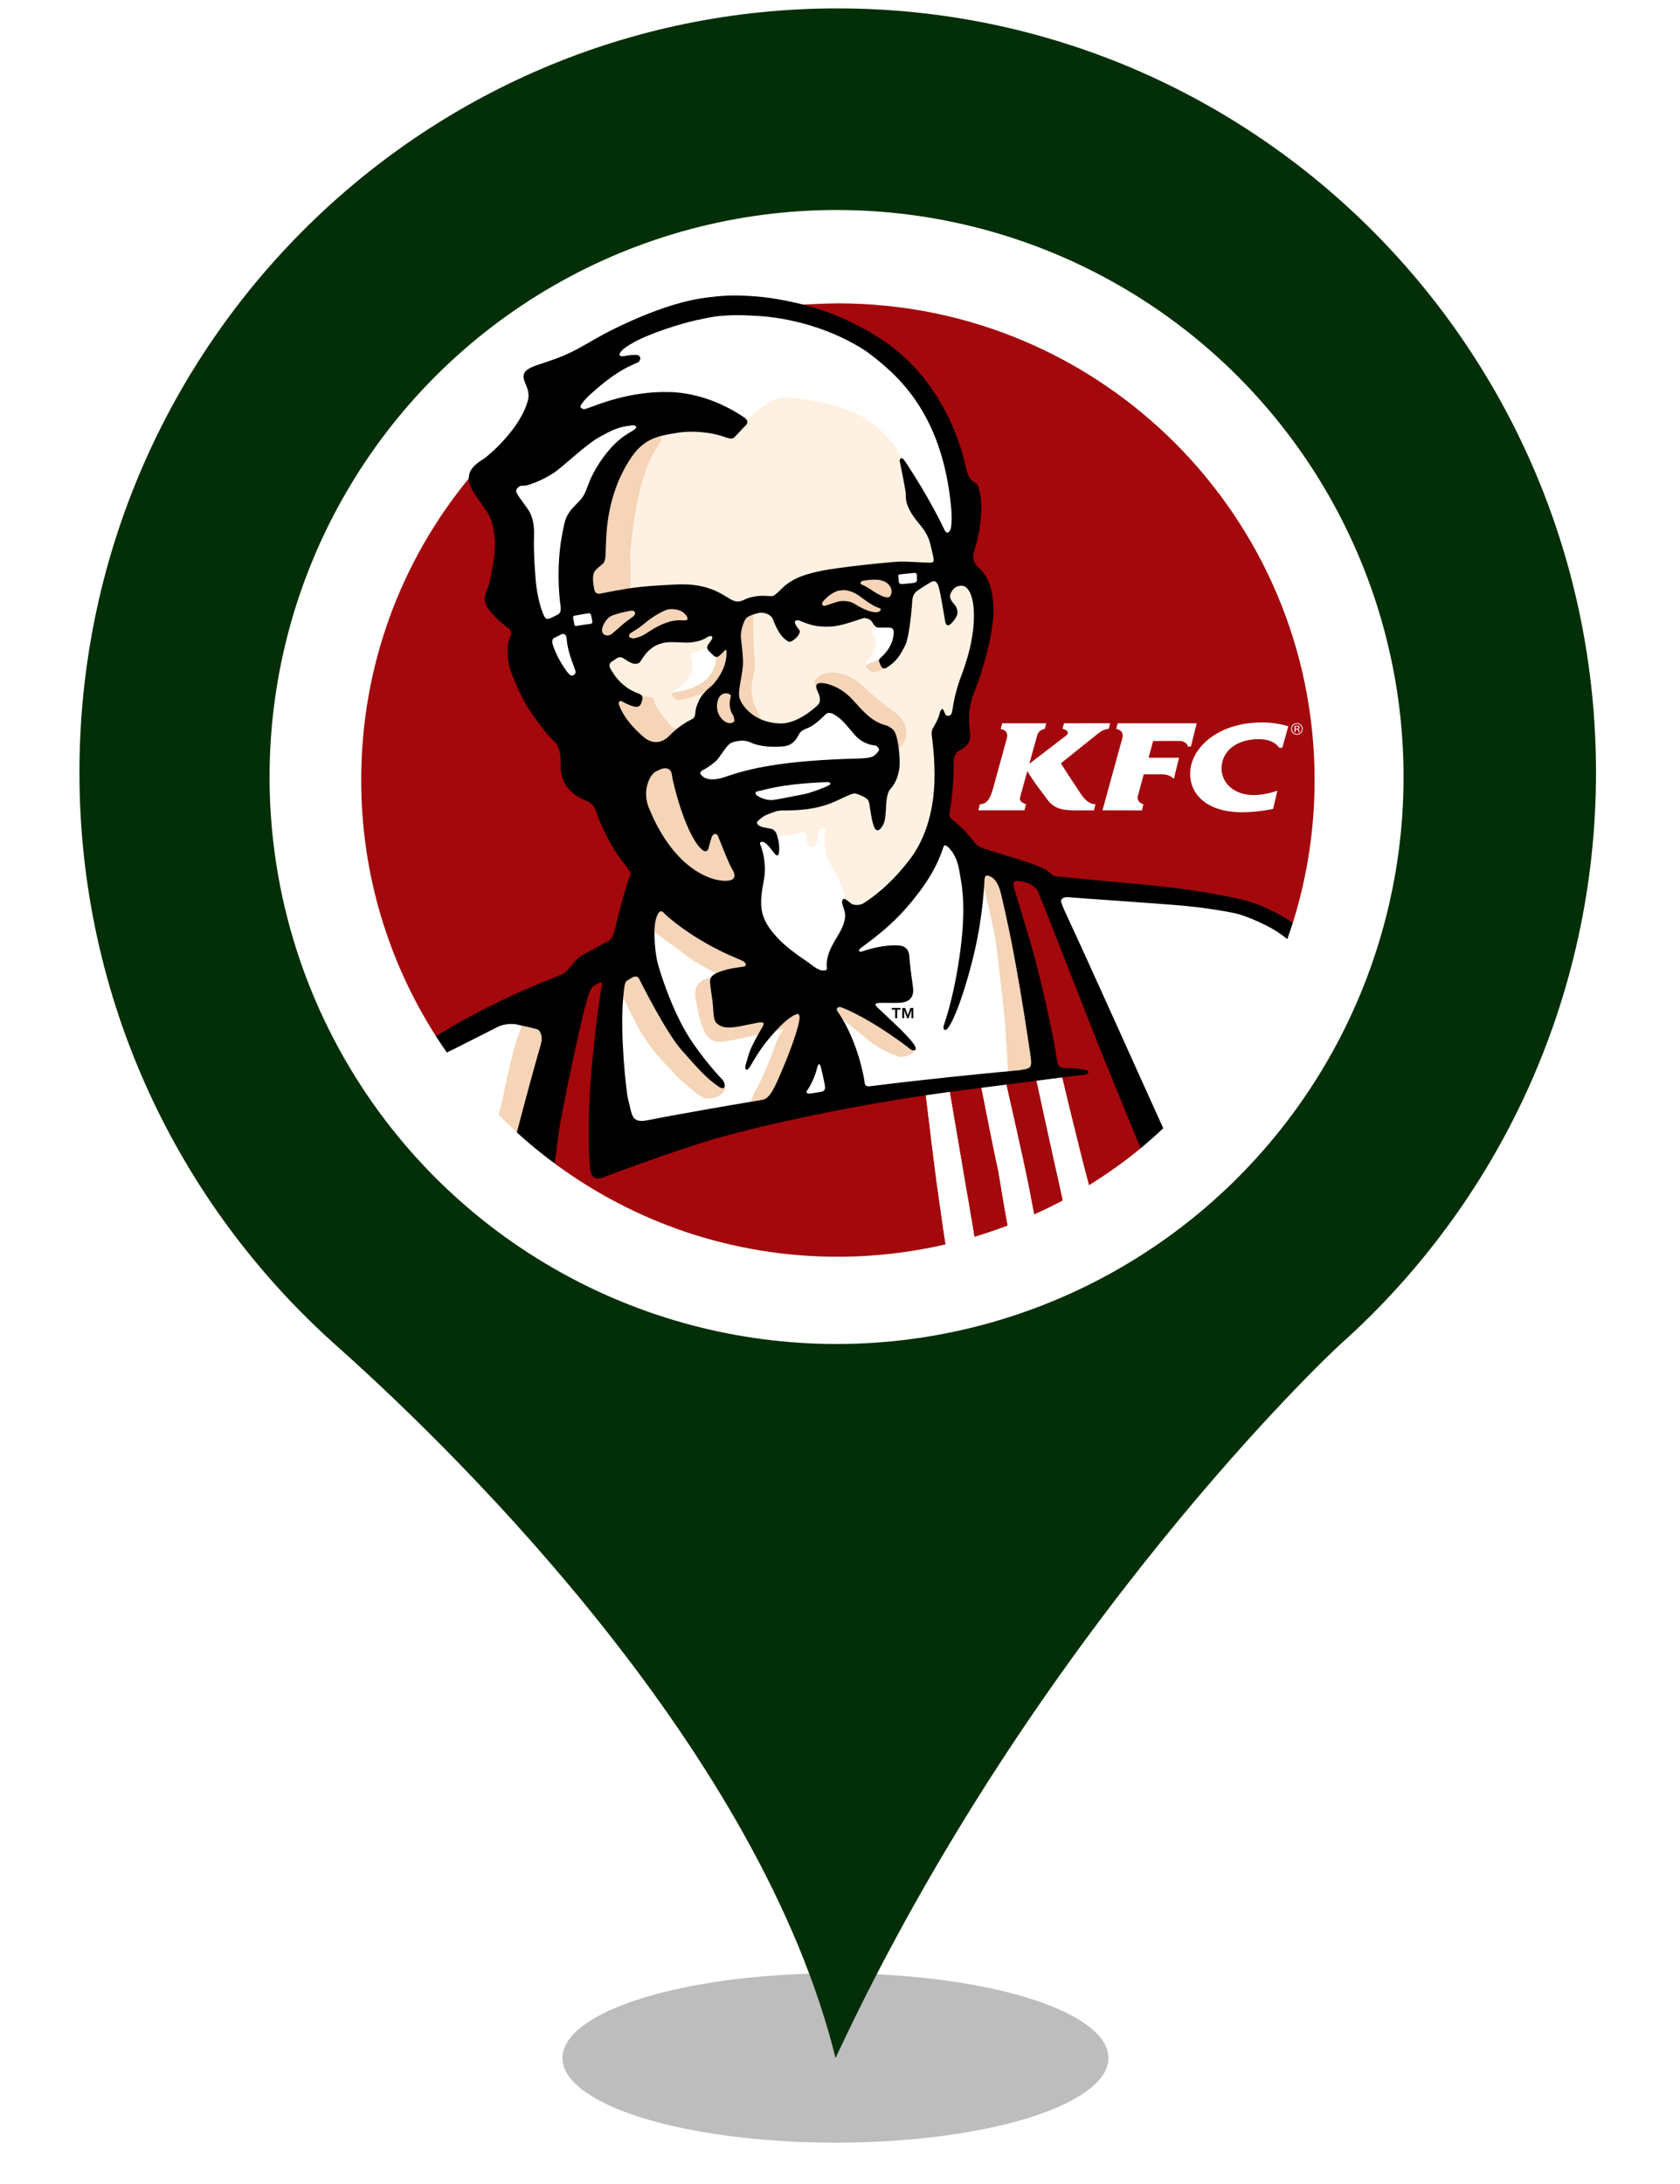 <?xml version="1.0" encoding="UTF-8" standalone="no"?><!-- Generator: Gravit.io --><svg xmlns="http://www.w3.org/2000/svg" xmlns:xlink="http://www.w3.org/1999/xlink" style="isolation:isolate" viewBox="0 0 400 520" width="400pt" height="520pt"><defs><clipPath id="_clipPath_iI46CxFrDg1dinGE6g19Y2ls9yWZ82Pp"><rect width="400" height="520"/></clipPath></defs><g clip-path="url(#_clipPath_iI46CxFrDg1dinGE6g19Y2ls9yWZ82Pp)"><clipPath id="_clipPath_MJ9mgrdM61cJbAfIGQrVVYqnrgyieFqH"><rect x="0" y="0" width="400" height="520" transform="matrix(1,0,0,1,0,0)" fill="rgb(255,255,255)"/></clipPath><g clip-path="url(#_clipPath_MJ9mgrdM61cJbAfIGQrVVYqnrgyieFqH)"><g><g><g filter="url(#ygHReh990FNPjjGQRCIHTVQamGrFYcKO)"><ellipse vector-effect="non-scaling-stroke" cx="198.914" cy="490" rx="65" ry="20.167" fill="rgb(162,162,162)" fill-opacity="0.7"/></g><defs><filter id="ygHReh990FNPjjGQRCIHTVQamGrFYcKO" x="-200%" y="-200%" width="400%" height="400%" filterUnits="objectBoundingBox" color-interpolation-filters="sRGB"><feGaussianBlur xmlns="http://www.w3.org/2000/svg" stdDeviation="4.294"/></filter></defs><g filter="url(#x6afRJcQfQFOaVnAaKESvAwhfLs3KYdB)"><path d=" M 18.914 183.931 C 18.914 83.382 99.774 2 199.384 2 C 299.14 2 380 83.382 380 183.931 C 380 237.891 356.562 286.544 319.355 319.863 C 317.304 321.633 246.405 388.124 198.944 490 C 181.073 417.906 111.785 348.613 79.998 320.306 C 42.498 286.839 18.914 238.186 18.914 183.931 Z " fill="rgb(2,47,7)"/></g><defs><filter id="x6afRJcQfQFOaVnAaKESvAwhfLs3KYdB" x="-200%" y="-200%" width="400%" height="400%" filterUnits="objectBoundingBox" color-interpolation-filters="sRGB"><feGaussianBlur xmlns="http://www.w3.org/2000/svg" stdDeviation="0"/></filter></defs></g><circle vector-effect="non-scaling-stroke" cx="199.182" cy="185" r="135" fill="rgb(255,255,255)"/><circle vector-effect="non-scaling-stroke" cx="199" cy="184.333" r="120.333" fill="rgb(255,255,255)"/><g><g><g><g><g><path d=" M 199.503 72.23 C 196.775 72.23 191.452 72.515 191.235 72.528 C 192.266 72.803 111.615 114.181 111.615 113.747 C 111.59 113.887 111.552 114.003 111.478 114.095 C 95.49 133.653 86 158.498 86 185.731 C 86 208.176 92.539 229.081 103.783 246.695 C 103.859 246.654 132.413 274.311 132.063 277.019 C 150.923 290.97 174.242 299.228 199.499 299.228 C 208.321 299.228 216.891 298.186 225.139 296.286 C 224.988 295.392 224.852 294.496 224.729 293.614 L 223.239 283.151 C 222.79 280.289 220.446 260.834 220.446 260.834 L 220.438 260.777 L 222.933 259.819 C 222.933 259.819 226.213 259.955 226.131 259.965 C 226.131 259.965 229.457 279.531 230.036 282.925 L 230.661 286.517 C 230.903 287.964 231.107 289.399 231.405 290.885 C 231.614 292.122 231.8 293.307 231.983 294.487 C 234.674 293.679 237.324 292.781 239.925 291.788 C 239.529 289.564 239.099 287.272 239.063 286.933 L 237.723 278.973 C 235.952 270.761 234.824 264.67 233.997 260.618 C 233.879 260.036 233.659 259.001 233.659 259.001 L 236.221 257.977 L 239.6 258.24 C 239.6 258.24 243.911 277.105 244.987 282.809 L 246.217 289.159 C 248.529 288.114 250.818 287.009 253.041 285.813 L 252.33 282.554 C 252.255 282.239 252.172 281.86 252.075 281.438 C 250.628 275.065 246.784 257.314 246.784 257.314 L 249.867 256.103 L 252.878 256.527 L 252.892 256.527 C 252.892 256.527 256.761 272.892 259.271 282.206 C 263.582 279.531 267.713 276.592 271.607 273.38 C 271.607 273.38 307.549 219.578 307.806 219.756 C 311.175 209.015 313 197.585 313 185.731 C 312.999 123.047 262.184 72.23 199.503 72.23 Z " fill="rgb(163,8,12)"/></g></g></g></g><g><path d=" M 227.938 128.734 C 227.938 128.734 213.762 102.002 207.979 97.989 C 202.203 93.977 192.683 91.472 186.084 92.306 C 177.727 93.361 158.616 103.475 157.345 103.809 C 157.355 103.906 150.225 112.701 148.363 121.759 C 147.949 123.771 140.612 155.862 140.612 155.862 L 154.564 196.165 L 204.281 219.886 L 222.512 200.041 C 222.512 200.041 224.838 180.406 229.746 165.68 C 234.655 150.953 233.105 142.944 233.105 142.944 L 227.938 128.734 L 227.938 128.734 Z " fill="rgb(255,241,226)"/></g><g><path d=" M 171.139 231.466 C 170.988 231.523 170.85 231.585 170.721 231.643 C 170.85 231.585 170.988 231.523 171.139 231.466 Z " fill="rgb(255,255,255)"/><path d=" M 167.046 154.705 C 166.257 155.155 165.674 155.26 165.309 155.454 C 164.944 155.653 164.368 156.081 164.511 156.846 C 164.661 157.615 164.872 157.864 164.946 158.457 C 165.015 159.044 164.733 160.108 164.051 161.315 C 163.38 162.526 162.306 163.4 161.696 163.754 C 161.096 164.113 160.728 164.21 160.387 164.39 C 160.309 164.425 160.24 164.611 160.17 164.983 C 160.167 164.986 160.167 164.986 160.163 164.99 C 160.206 164.956 160.254 164.924 160.321 164.898 C 160.452 164.842 160.722 164.835 160.964 164.791 C 161.199 164.747 161.372 164.692 161.458 164.68 C 161.549 164.67 162.093 164.593 162.185 164.573 C 162.276 164.555 163.925 164.21 164.947 163.74 C 165.963 163.267 167.747 162.406 168.769 161.171 C 169.52 160.266 170.425 158.619 170.513 156.985 C 170.534 156.647 170.53 156.437 170.53 156.437 C 170.53 156.437 170.534 156.437 170.534 156.433 C 170.546 156.433 170.556 156.43 170.567 156.43 C 170.398 156.423 170.25 156.367 170.13 156.269 C 169.857 156.055 169.636 155.897 168.797 155.001 C 168.258 154.422 168.295 153.998 168.586 153.514 C 168.579 153.525 168.567 153.536 168.559 153.547 C 168.31 153.779 167.825 154.257 167.046 154.705 Z " fill="rgb(255,255,255)"/><path d=" M 208.728 149.363 C 208.728 149.363 208.268 149.402 208.11 149.472 C 207.984 149.524 207.747 149.612 207.585 149.829 C 207.424 150.05 207.386 150.436 207.725 150.851 C 208.07 151.264 208.544 152.036 208.505 152.697 C 208.48 152.988 208.523 153.938 208.214 154.622 C 207.869 155.398 207.471 156.163 207.197 156.508 C 207.039 156.711 206.309 157.519 206.202 158.091 C 206.173 158.211 206.202 158.344 206.259 158.47 C 206.259 158.47 206.267 158.463 206.267 158.473 C 206.263 158.477 206.267 158.484 206.263 158.491 C 206.278 158.446 206.296 158.402 206.331 158.361 C 206.514 158.157 206.885 157.95 207.531 157.751 C 208.389 157.479 208.997 157.156 209.471 156.795 C 209.414 156.862 209.399 156.939 209.363 157.016 C 209.412 156.897 209.467 156.78 209.574 156.687 C 209.829 156.468 213.192 154.21 213.278 150.565 C 213.311 149.196 211.535 149.015 210.796 148.991 C 210.246 148.967 209.211 149.471 208.773 149.365 C 208.766 149.362 208.753 149.35 208.737 149.347 C 208.744 149.347 208.744 149.35 208.744 149.35 C 208.745 149.359 208.731 149.359 208.728 149.363 Z " fill="rgb(255,255,255)"/><path d=" M 172.907 174.528 C 172.907 174.528 186.277 178.662 192.672 171.234 C 199.066 163.806 210.111 175.174 210.821 178.533 C 211.532 181.891 194.222 191.192 188.99 191.386 C 183.758 191.579 163.025 188.802 163.025 186.671 C 163.025 184.539 172.907 174.528 172.907 174.528 Z " fill="rgb(255,255,255)"/><path d=" M 227.776 121.404 C 225.65 98.855 215.275 87.554 207.818 82.069 C 199.981 76.905 181.339 72.357 172.552 72.768 C 162.186 73.252 138.245 84.56 137.319 85.395 C 136.436 86.201 120.381 113.047 122.366 117.844 C 124.352 122.64 127.166 145.291 128.083 147.11 C 128.362 147.655 132.941 162.413 135.963 161.869 C 139.008 161.321 141.847 147.862 141.711 146.82 C 141.324 143.849 135.932 130.461 136.35 128.573 C 136.774 126.69 151.176 104.143 152.207 103.351 C 152.934 102.797 177.638 99.725 177.781 99.963 C 177.778 99.957 177.778 99.949 177.768 99.942 L 177.765 99.938 C 179.492 98.433 183.496 94.465 187.075 94.608 C 190.65 94.755 200.873 96.032 206.648 100.05 C 212.431 104.062 214.217 107.99 214.708 109.089 C 214.704 109.089 214.697 109.095 214.693 109.095 C 214.887 109.123 222.931 127.41 225.289 127.475 C 226.862 127.518 228.035 124.114 227.776 121.404 Z " fill="rgb(255,255,255)"/><path d=" M 217.768 136.396 C 216.91 136.496 214.564 136.71 214.305 136.742 C 213.845 136.802 213.857 137.062 213.885 137.258 C 213.909 137.459 213.982 138.231 214.01 138.564 C 214.039 138.894 214.384 139.088 214.737 139.059 C 215.093 139.034 217.337 138.831 217.672 138.779 C 217.999 138.726 218.322 138.449 218.318 138.185 C 218.311 137.919 218.315 137.217 218.311 136.933 C 218.303 136.647 218.092 136.359 217.768 136.396 Z " fill="rgb(255,255,255)"/><path d=" M 124.42 244.221 C 124.865 244.318 125.34 244.427 125.799 244.534 C 124.774 244.296 123.658 244.052 123.019 243.894 C 122.703 243.815 122.205 243.769 121.629 243.78 C 120.668 243.801 119.482 243.99 118.524 244.471 C 117.312 245.073 109.616 248.976 106.39 250.605 C 110.082 255.896 114.203 260.858 118.72 265.441 C 119.002 264.277 124.047 258.983 124.757 255.881 C 125.729 251.63 123.31 246.017 124.42 244.221 Z " fill="rgb(255,255,255)"/><path d=" M 252.881 256.531 L 246.799 257.316 C 246.799 257.316 251.174 277.516 252.345 282.555 L 253.051 285.813 C 255.167 284.674 257.236 283.471 259.269 282.207 C 256.755 272.893 252.886 256.531 252.886 256.531 L 252.881 256.531 L 252.881 256.531 L 252.881 256.531 Z " fill="rgb(255,255,255)"/><g><path d=" M 216.138 241.729 L 215.527 239.986 L 214.827 239.986 L 214.827 242.428 L 215.272 242.428 L 215.272 240.463 L 215.951 242.428 L 216.342 242.428 L 217.014 240.463 L 217.014 242.428 L 217.463 242.428 L 217.463 239.986 L 216.762 239.986 L 216.138 241.729 L 216.138 241.729 Z " fill="none"/><path d=" M 212.338 240.395 L 213.134 240.395 L 213.134 242.428 L 213.616 242.428 L 213.616 240.395 L 214.414 240.395 L 214.414 239.986 L 212.338 239.986 L 212.338 240.395 L 212.338 240.395 Z " fill="none"/></g><path d=" M 288.125 175.707 C 285.053 178.028 283.352 181.162 283.361 184.299 C 283.376 188.949 287.137 193.426 295.85 193.398 C 298.012 193.383 299.92 193.164 301.654 192.87 C 302.16 192.788 302.656 192.696 303.126 192.599 L 304.139 188.271 C 302.451 188.836 300.317 189.302 298.608 189.31 C 293.967 189.325 290.856 186.573 290.849 182.965 C 290.841 181.042 291.632 179.353 293.061 178.118 C 294.592 176.794 296.848 175.993 299.67 175.993 C 301.905 175.993 303.212 176.611 304.103 177.493 C 304.282 177.666 304.447 177.847 304.591 178.037 L 305.318 178.037 L 306.741 172.93 C 305.275 172.446 303.102 172.039 300.81 172.013 C 295.474 171.942 291.138 173.43 288.125 175.707 Z " fill="rgb(255,255,255)"/><path d=" M 280.858 176.417 C 281.484 176.417 282.004 176.645 282.353 176.944 C 282.651 177.197 282.83 177.499 282.83 177.759 L 283.546 177.759 L 284.932 172.213 L 266.102 172.213 L 265.827 173.298 L 265.762 173.561 C 265.762 173.561 267.823 173.793 267.192 175.853 L 262.491 192.931 L 270.486 192.947 L 271.888 192.947 L 272.244 191.48 C 272.244 191.48 270.486 191.056 270.945 189.432 C 270.967 189.331 271.629 186.903 272.024 185.445 C 272.201 184.815 272.327 184.363 272.327 184.363 L 276.63 184.36 C 277.334 184.36 277.873 184.489 278.29 184.65 C 279.152 184.98 279.483 185.481 279.483 185.481 L 280.731 180.406 L 273.477 180.406 L 274.26 177.507 L 274.555 176.426 L 280.858 176.417 L 280.858 176.417 Z " fill="rgb(255,255,255)"/><path d=" M 257.978 189.883 C 257.42 189.286 252.582 181.75 252.582 181.75 L 261.138 174.902 L 261.422 174.674 C 261.805 174.354 262.165 174.128 262.481 173.963 C 263.39 173.496 263.976 173.563 263.976 173.563 L 264.319 172.198 L 253.322 172.214 L 253.048 173.295 L 252.983 173.563 C 253.73 173.615 254.773 174.283 253.921 175.079 C 253.809 175.174 245.082 181.843 245.082 181.843 L 245.15 181.607 L 246.965 175.034 C 247.348 173.721 248.759 173.563 248.759 173.563 L 249.104 172.21 L 238.605 172.213 L 238.335 173.295 L 238.266 173.562 C 238.768 173.691 240.202 173.97 239.705 175.854 C 236.201 188.517 236.602 187.264 236.365 187.954 C 235.58 190.955 234.404 191.369 233.696 191.445 C 233.542 191.46 233.409 191.46 233.312 191.465 L 233.168 192.033 L 232.945 192.93 L 242.528 192.93 L 243.926 192.93 L 244.293 191.444 C 244.293 191.444 242.551 191.099 242.882 189.842 C 243.051 189.21 243.492 187.607 243.88 186.193 C 244.257 184.82 244.591 183.617 244.591 183.617 C 246.495 186.67 246.933 187.047 249.232 190.201 C 251.347 193.119 253.608 192.982 259.066 192.945 C 259.511 192.942 259.971 192.938 260.467 192.938 L 260.83 191.479 C 259.446 191.488 258.53 190.478 257.978 189.883 Z " fill="rgb(255,255,255)"/><path d=" M 309.759 172.571 C 309.486 172.303 309.163 172.17 308.774 172.17 C 308.394 172.17 308.071 172.303 307.797 172.571 C 307.53 172.838 307.394 173.167 307.394 173.55 C 307.394 173.936 307.53 174.263 307.797 174.535 C 308.064 174.804 308.394 174.943 308.774 174.943 C 309.163 174.943 309.486 174.803 309.759 174.535 C 310.029 174.263 310.165 173.936 310.165 173.55 C 310.169 173.167 310.028 172.838 309.759 172.571 Z  M 309.623 174.399 C 309.393 174.634 309.106 174.753 308.775 174.753 C 308.445 174.753 308.164 174.635 307.935 174.399 C 307.705 174.167 307.586 173.884 307.586 173.55 C 307.586 173.223 307.705 172.939 307.935 172.707 C 308.168 172.472 308.445 172.354 308.775 172.354 C 309.106 172.354 309.386 172.472 309.623 172.707 C 309.853 172.939 309.968 173.223 309.968 173.55 C 309.968 173.883 309.853 174.167 309.623 174.399 Z " fill="rgb(255,255,255)"/><path d=" M 309.404 173.222 C 309.404 173.031 309.322 172.902 309.17 172.836 C 309.069 172.803 308.939 172.785 308.753 172.785 L 308.221 172.785 L 308.221 174.307 L 308.484 174.307 L 308.484 173.705 L 308.694 173.705 C 308.841 173.705 308.938 173.723 309.001 173.756 C 309.091 173.815 309.141 173.93 309.137 174.106 L 309.137 174.223 L 309.149 174.275 C 309.149 174.282 309.149 174.286 309.149 174.293 C 309.149 174.293 309.149 174.3 309.156 174.308 L 309.404 174.308 L 309.4 174.286 C 309.385 174.275 309.385 174.25 309.379 174.208 L 309.379 174.098 L 309.379 173.984 C 309.379 173.906 309.35 173.822 309.294 173.744 C 309.243 173.667 309.149 173.615 309.035 173.597 C 309.128 173.582 309.2 173.561 309.253 173.523 C 309.349 173.457 309.404 173.359 309.404 173.222 Z  M 308.98 173.488 C 308.927 173.51 308.843 173.517 308.733 173.517 L 308.486 173.517 L 308.486 172.969 L 308.712 172.969 C 308.863 172.966 308.974 172.987 309.042 173.025 C 309.108 173.061 309.143 173.138 309.143 173.25 C 309.142 173.363 309.087 173.443 308.98 173.488 Z " fill="rgb(255,255,255)"/><path d=" M 294.335 215.285 C 279.867 210.893 250.156 211.927 250.156 211.927 L 274.442 269.152 C 274.442 269.152 276.691 268.025 276.972 268.64 C 290.147 256.323 300.377 240.92 306.512 223.573 C 306.028 223.201 308.804 219.677 294.335 215.285 Z " fill="rgb(255,255,255)"/><g><path d=" M 217.463 240.281 L 217.463 239.986 L 217.222 239.986 L 217.463 240.281 L 217.463 240.281 Z " fill="none"/><g><path d=" M 217.463 240.281 L 217.463 239.986 L 217.222 239.986 L 217.463 240.281 L 217.463 240.281 Z " fill="none"/><path d=" M 244.996 282.81 C 243.912 277.107 239.597 258.241 239.597 258.241 C 239.597 258.241 245.325 256.736 246.669 253.456 C 248.012 250.179 244.972 245.128 244.828 243.138 C 244.207 237.196 241.872 212.861 238.046 207.823 C 235.818 204.89 225.57 199.101 224.773 199.136 C 221.091 199.297 213.728 215.332 207.575 216.785 C 203.475 217.754 200.578 213.765 201.242 214.066 C 201.23 214.058 201.216 214.051 201.209 214.044 C 201.209 214.044 201.216 213.585 200.53 211.43 C 199.844 209.266 198.407 206.997 198.141 206.484 C 197.883 205.969 197.103 204.849 197.076 204.721 C 197.055 204.594 196.771 203.873 196.57 202.558 C 196.188 200.022 196.363 198.323 196.378 198.169 C 196.386 198.014 196.456 197.554 196.477 197.461 C 196.493 197.364 196.456 197.199 196.338 197.17 C 196.216 197.149 195.889 197.069 195.547 197.421 C 194.834 198.14 194.802 198.277 194.788 198.398 C 194.764 198.512 194.837 198.729 194.815 198.98 C 194.738 199.778 194.598 200.388 194.241 200.97 C 193.885 201.559 193.654 201.761 193.15 201.713 C 192.638 201.667 192.211 201.261 192.149 200.209 C 192.083 199.158 191.876 198.798 191.665 198.55 C 191.455 198.291 190.976 198.172 190.812 198.182 C 190.651 198.182 190.516 198.326 189.408 198.598 C 188.309 198.878 186.562 198.972 186.304 198.983 C 186.042 198.998 185.083 199.095 185.076 199.098 C 185.277 199.848 181.047 198.694 180.336 199.265 C 178.882 200.428 178.203 207.977 177.493 211.892 C 177.493 211.895 177.493 211.899 177.492 211.903 L 153.66 214.315 L 145.328 233.692 C 145.328 233.692 147.847 272.058 147.847 272.639 C 147.847 273.221 200.552 261.207 200.552 261.207 L 220.436 260.777 C 220.436 260.777 220.441 260.792 220.445 260.83 C 220.585 261.976 222.789 280.287 223.238 283.154 L 224.729 293.61 C 224.851 294.498 224.987 295.396 225.138 296.282 C 227.444 295.75 229.729 295.158 231.981 294.483 C 231.798 293.304 231.61 292.115 231.403 290.887 C 231.107 289.397 230.903 287.963 230.663 286.516 L 230.032 282.923 C 229.457 279.532 226.124 259.971 226.124 259.971 L 229.617 257.765 L 233.66 259.001 C 233.767 259.497 233.875 260.034 233.998 260.617 C 234.827 264.676 235.959 270.761 237.723 278.965 L 239.064 286.932 C 239.1 287.27 239.532 289.562 239.929 291.788 C 242.055 290.972 244.15 290.093 246.215 289.159 L 244.996 282.81 L 244.996 282.81 Z " fill="rgb(255,255,255)"/></g></g></g><g><path d=" M 205.493 137.454 C 201.101 138.099 194.706 141.684 194.997 144.3 C 195.176 145.921 204.336 146.169 208.464 146.464 C 212.591 146.758 213.272 142.791 213.051 140.635 C 212.829 138.478 210.115 136.775 205.493 137.454 Z " fill="rgb(245,212,183)"/><path d=" M 235.466 207.873 C 233.286 207.646 234.299 211.18 234.274 211.538 L 234.274 211.545 C 235.377 215.705 236.292 219.855 237 223.611 C 237.009 223.981 237.037 224.306 237.082 224.569 C 237.395 226.206 238.041 231.497 239.284 243.448 C 239.572 247.428 239.823 251.58 239.989 255.072 C 240.102 255.064 247.444 255.489 247.444 255.489 C 247.444 255.489 247.153 245.22 244.876 232.334 C 242.599 219.449 239.184 208.26 235.466 207.873 Z " fill="rgb(245,212,183)"/><path d=" M 215.671 175.514 C 216.001 173.696 215.623 172.798 215.028 171.735 C 214.443 170.676 213.311 169.684 211.848 168.723 C 210.434 167.782 207.237 164.961 206.927 164.694 C 206.624 164.434 205.132 163.023 204.786 162.742 C 204.426 162.465 203.73 161.886 202.2 161.11 C 198.492 159.24 195.511 160.639 195.396 160.704 C 195.283 160.767 194.733 161.212 194.205 161.713 C 193.686 162.205 194.076 163.157 194.275 163.504 C 194.275 163.504 213.95 177.926 213.989 178.262 L 214.004 178.273 C 214.004 178.273 215.398 176.999 215.671 175.514 Z " fill="rgb(245,212,183)"/><path d=" M 207.531 157.751 C 206.885 157.951 206.514 158.157 206.331 158.362 C 206.296 158.403 206.282 158.448 206.267 158.492 C 206.252 158.526 206.252 158.561 206.252 158.595 C 206.252 158.624 206.252 158.649 206.252 158.674 C 206.259 158.709 206.273 158.737 206.28 158.768 C 206.297 158.804 206.316 158.842 206.338 158.877 C 206.352 158.901 206.366 158.926 206.387 158.951 C 206.415 158.996 206.455 159.039 206.495 159.084 C 206.512 159.105 206.531 159.123 206.552 159.143 C 206.602 159.193 206.657 159.246 206.718 159.298 C 206.733 159.312 206.747 159.326 206.765 159.337 C 206.834 159.397 206.906 159.452 206.976 159.511 C 206.991 159.518 206.997 159.526 207.013 159.537 C 207.099 159.6 207.186 159.657 207.272 159.716 C 207.275 159.72 207.279 159.72 207.282 159.723 C 207.379 159.786 207.472 159.846 207.562 159.904 C 207.659 159.962 207.796 159.992 207.961 159.996 C 208.119 160.003 208.313 159.981 208.523 159.944 C 209.212 159.808 210.095 159.46 210.842 159.101 C 210.842 159.105 210.835 159.101 210.828 159.105 C 210.784 159.12 209.416 156.862 209.47 156.796 C 208.997 157.157 208.393 157.48 207.531 157.751 Z " fill="rgb(245,212,183)"/><path d=" M 181.114 171.243 C 181.168 171.265 181.216 171.296 181.272 171.318 C 181.265 171.311 181.26 171.307 181.256 171.3 C 180.977 171.01 180.955 170.945 180.857 170.549 C 180.751 170.138 180.482 169.633 180.369 169.348 C 180.247 169.06 179.706 168.085 179.498 167.454 C 179.29 166.821 179.196 166.435 179.154 165.801 C 178.993 165.323 178.871 164.371 178.944 163.511 C 179.007 162.75 179.176 161.873 179.659 159.409 C 179.986 157.791 179.474 155.927 179.456 154.201 C 179.44 152.87 179.309 149.599 179.345 146.307 L 179.345 146.297 C 179.117 146.374 149.817 140.088 150.023 140.057 C 150.027 140.057 150.035 140.053 150.041 140.053 C 150.273 137.627 150.133 134.364 150.002 131.889 C 150.76 124.455 151.903 115.85 154.53 110.114 C 156.559 105.703 156.288 107.156 157.291 105.077 C 157.347 104.966 157.421 104.835 157.432 104.681 C 157.443 104.577 157.358 103.993 157.341 103.808 C 157.341 103.805 157.341 103.805 157.341 103.801 C 157.281 103.819 150.14 101.819 141.256 122.21 C 137.537 130.753 142.486 152.116 142.486 152.116 L 150.22 154.684 L 155.258 151.947 L 167.175 149.501 L 172.043 151.875 C 172.043 151.875 170.544 156.433 170.532 156.433 C 170.532 156.436 170.528 156.436 170.528 156.436 C 170.528 156.436 170.532 156.65 170.507 156.984 C 170.423 158.622 169.518 160.269 168.763 161.174 C 167.745 162.406 165.962 163.267 164.947 163.742 C 163.923 164.209 162.276 164.557 162.18 164.573 C 162.092 164.594 161.544 164.669 161.455 164.683 C 161.366 164.69 161.197 164.746 160.963 164.792 C 160.718 164.834 160.451 164.841 160.318 164.897 C 160.251 164.922 160.201 164.954 160.16 164.992 C 160.086 165.052 160.047 165.121 160.027 165.199 C 160.023 165.206 160.02 165.221 160.02 165.232 C 160.005 165.305 160.005 165.379 160.016 165.445 C 160.065 165.688 160.328 166.026 160.359 166.085 C 160.469 166.295 161.101 166.895 162.135 166.663 C 163.496 166.358 164.376 166.085 165.284 165.792 C 166.201 165.494 167.415 164.968 167.6 164.806 C 167.789 164.649 168.292 164.265 168.373 164.221 C 168.373 164.217 168.376 164.217 168.376 164.217 C 168.481 164.122 168.58 164.032 168.678 163.947 C 168.72 163.912 168.762 163.867 168.805 163.834 C 168.815 163.826 168.822 163.819 168.833 163.81 C 168.993 165.73 166.69 171.494 166.69 171.494 C 166.69 171.494 161.325 173.403 161.666 173.15 C 161.666 173.15 161.659 173.15 161.659 173.154 C 161.223 173.367 160.581 173.599 159.932 173.091 C 159.932 173.091 159.3 172.353 158.527 171.374 C 158.063 170.789 157.552 170.121 157.089 169.469 C 156.762 169.009 156.528 168.634 156.356 168.325 C 156.022 167.756 155.889 167.391 155.83 167.163 C 155.823 167.145 155.815 167.125 155.815 167.111 C 155.671 166.732 155.551 166.118 155.551 166.118 C 154.583 165.998 153.565 165.777 152.624 165.434 C 152.631 165.437 152.631 165.446 152.639 165.453 C 152.717 165.523 145.994 166.989 145.994 166.989 L 152.951 195.328 C 152.951 195.328 165.933 215.738 174.071 211.799 C 175.284 211.211 177.396 207.075 176.526 205.662 C 175.632 204.215 161.864 181.377 161.864 181.377 C 161.864 181.377 180.928 171.161 181.114 171.243 Z " fill="rgb(245,212,183)"/><path d=" M 207.503 248.27 C 210.046 249.959 210.93 250.354 213.71 251.516 C 214.595 251.933 216.928 251.459 217.927 249.965 C 217.909 249.972 217.891 249.993 217.877 250.005 C 217.869 250.008 217.869 250.008 217.862 250.008 C 217.797 250.048 204.019 239.236 202.223 238.597 C 201.583 238.37 198.065 239.662 198.517 240.312 C 198.923 240.897 200.624 242.67 200.664 242.738 C 203.066 244.606 206.087 247.099 207.503 248.27 Z " fill="rgb(245,212,183)"/><path d=" M 178.204 228.331 L 155.162 215.138 C 155.162 215.138 155.834 221.675 155.83 221.777 C 155.834 221.781 155.834 221.781 155.837 221.785 C 157.518 223.289 160.151 225.09 160.567 225.373 C 160.721 225.475 161.792 226.182 162.021 226.437 C 162.304 226.745 165.146 228.767 165.364 228.918 C 165.571 229.059 168.641 230.754 170.501 231.744 C 170.568 231.708 169.207 232.822 169.228 232.787 C 168.574 232.83 168.1 233.131 167.378 233.361 C 164.148 235.176 166.065 238.95 166.37 241.58 C 166.987 243.796 167.768 247.643 170.641 248.002 C 172.828 248.265 177.835 246.896 180.482 246.354 C 180.857 245.69 184.695 245.452 184.647 245.506 C 185.325 245.303 186.233 244.984 186.508 245.035 C 186.673 245.064 185.908 245.876 185.465 246.706 C 185.019 247.543 182.265 255.675 179.7 260.007 C 178.84 261.781 179.247 261.048 178.723 262.338 L 178.723 262.342 L 183.92 263.532 L 192.317 242.216 L 178.204 228.331 L 178.204 228.331 Z " fill="rgb(245,212,183)"/><path d=" M 152.066 244.9 C 152.96 246.56 155.537 250.041 155.663 250.238 C 155.789 250.432 156.344 251.03 156.998 251.761 C 157.654 252.49 158.216 253.127 158.374 253.313 C 158.532 253.493 159.761 254.768 160.078 255.06 C 160.394 255.351 160.76 255.944 161.026 256.191 C 161.935 257.007 165.283 259.917 165.606 260.157 C 165.929 260.403 167.526 261.474 167.814 261.513 C 170.689 261.878 172.1 260.303 172.392 259.836 C 172.686 259.38 172.742 259.183 172.561 258.5 C 172.557 258.549 161.46 250.211 154.097 234.177 C 153.812 233.556 151.258 230.463 148.913 232.336 C 146.988 233.873 148.38 237.558 148.38 237.558 L 148.38 237.579 C 149.111 239.089 151.301 243.485 152.066 244.9 Z " fill="rgb(245,212,183)"/><path d=" M 130.278 246.481 C 131.021 243.703 124.863 244.322 124.419 244.221 C 122.499 247.329 120.461 257.882 119.423 262.825 C 119.244 263.381 119.002 264.276 118.717 265.432 C 120.131 266.869 121.576 268.273 123.061 269.631 C 124.133 265.461 130.081 247.219 130.278 246.481 Z " fill="rgb(245,212,183)"/></g><g><g><path d=" M 309.149 174.274 C 309.149 174.281 309.153 174.289 309.153 174.292 C 309.153 174.292 309.153 174.299 309.156 174.307 C 309.153 174.3 309.153 174.292 309.153 174.292 C 309.152 174.289 309.149 174.282 309.149 174.274 Z " fill="rgb(163,8,12)"/><path d=" M 295.155 214.053 C 291.72 213.292 283.588 211.66 272.626 210.653 C 261.67 209.656 252.702 208.8 251.469 208.667 C 250.341 208.554 249.932 207.52 248.908 207.006 C 245.194 205.143 238.175 203.415 233.776 201.866 C 232.688 201.489 231.972 200.526 230.47 198.694 C 229.557 197.578 228.94 197.074 228.158 196.366 C 227.69 195.938 226.671 195.076 226.398 194.868 C 226.132 194.652 225.945 194.035 226.176 192.835 C 226.406 191.63 227.125 186.934 227.066 181.465 C 227.051 179.997 227.697 179.056 228.385 178.713 C 228.754 178.526 231.161 177.456 230.999 175.09 C 230.829 172.696 230.09 169.356 232.016 164.656 C 233.88 160.101 236.207 151.972 236.489 146.61 C 236.787 140.913 235.356 137.238 233.109 135.249 C 232.232 134.48 231.197 133.318 232.042 130.838 C 232.944 128.169 234.581 120.881 232.972 116.06 C 232.612 114.99 232.203 114.983 231.958 114.853 C 231.711 114.728 230.543 113.833 230.104 111.866 C 229.515 109.273 227.619 100.056 220.47 90.686 C 216.683 85.711 212.639 82.753 211.024 81.561 C 209.917 80.841 207.974 79.487 205.649 78.251 C 202.324 76.492 199.684 75.15 194.374 73.432 C 193.871 73.274 192.734 72.926 191.232 72.525 C 191.228 72.525 191.215 72.525 191.215 72.525 C 191.215 72.525 186.691 71.315 181.799 70.743 C 180.963 70.666 179.82 70.56 178.523 70.472 C 173.486 70.177 171.648 70.487 169.029 70.75 C 168.749 70.777 168.464 70.82 168.182 70.858 C 167.66 70.928 167.12 71.008 166.555 71.097 C 158.773 72.429 150.856 76.079 147.006 77.915 C 144.832 78.947 142.909 80.022 141.14 81.029 C 141.091 81.06 141.029 81.096 140.996 81.115 C 140.54 81.394 139.826 81.791 139.13 82.173 C 138.042 82.787 137.002 83.362 135.994 83.854 C 132.878 85.37 130.136 86.146 128.132 86.842 C 127.768 86.978 127.463 87.093 127.227 87.174 C 125.782 87.737 124.861 88.318 124.692 89.277 C 124.384 90.997 126.409 92.594 125.686 95.339 C 123.906 102.088 116.287 108.566 115.066 109.313 C 111.528 111.473 111.749 112.975 111.612 113.744 C 111.612 114.459 111.759 115.253 112.166 116.11 C 113.345 118.608 115.526 120.749 116.593 123.006 C 117.663 125.266 118.273 129.226 117.473 133.854 C 116.708 138.33 116.469 139.323 116.071 140.144 C 115.676 140.968 114.878 142.568 115.978 144.472 C 117.083 146.381 119.41 148.328 120.87 149.449 C 121.647 150.049 122.049 150.593 121.473 151.674 C 120.525 153.443 120.767 157.616 121.666 159.95 C 123.022 163.512 124.615 166.906 126.093 169.088 C 127.573 171.269 130.212 174.98 131.765 176.322 C 133.311 177.673 133.524 180.014 133.493 181.468 C 133.461 182.913 133.258 187.012 137.469 189.577 C 139.545 190.852 139.731 190.531 140.492 191.157 C 141.253 191.772 141.611 192.091 142.138 193.75 C 142.664 195.404 145.058 201.2 148.355 205.281 C 149.316 206.466 149.85 207.306 149.965 207.501 C 150.081 207.695 150.26 207.91 149.843 208.887 C 149.429 209.864 147.765 215.428 146.437 221.179 C 146.194 222.233 145.838 223.62 144.515 224.271 C 143.189 224.91 140.229 226.545 139.152 227.14 C 138.068 227.736 137.533 228.06 136.286 229.611 C 135.731 230.301 135.327 230.706 134.977 231.127 C 134.775 231.37 134.686 231.526 133.632 232.075 C 132.719 232.55 119.169 237.317 104.801 246.106 C 104.445 246.321 104.113 246.512 103.782 246.695 C 104.629 248.017 105.492 249.326 106.391 250.604 C 109.616 248.973 117.312 245.072 118.522 244.469 C 119.477 243.988 120.665 243.801 121.625 243.778 C 122.204 243.767 122.7 243.815 123.015 243.893 C 123.66 244.051 124.77 244.296 125.801 244.531 C 125.896 244.552 125.991 244.576 126.09 244.597 C 126.153 244.611 126.216 244.625 126.282 244.644 C 126.708 244.748 127.101 244.842 127.419 244.928 C 127.437 244.935 127.452 244.935 127.469 244.942 C 127.624 244.986 127.764 245.024 127.872 245.057 C 128.787 245.358 129.274 247.075 128.779 248.638 C 128.691 248.932 128.406 249.924 127.988 251.389 C 127.78 252.126 127.542 252.974 127.282 253.914 C 127.02 254.856 126.734 255.892 126.432 256.991 C 125.373 260.841 124.129 265.461 123.059 269.631 C 125.926 272.246 128.935 274.707 132.062 277.019 C 132.412 274.311 132.78 271.492 133.065 269.441 C 133.813 264.09 138.087 244.267 139.294 239.76 C 140.172 236.481 140.629 234.986 141.783 234.469 C 142.129 234.319 142.523 234.089 142.751 233.977 C 142.979 233.872 143.478 233.751 143.324 234.62 C 143.147 235.651 142.257 239.857 140.948 253.506 C 140.039 262.975 140.017 271.361 140.344 276.406 C 140.485 278.553 140.522 281.589 143.808 280.273 C 147.648 278.739 160.737 274.045 167.73 271.891 C 178.989 268.418 200.093 263.779 220.433 260.777 L 226.121 259.969 C 226.121 259.969 229.45 279.533 230.024 282.924 L 230.656 286.513 L 230.03 282.924 C 229.452 279.533 226.126 259.969 226.126 259.969 C 226.923 259.859 227.725 259.757 228.515 259.656 C 230.336 259.426 232.046 259.211 233.655 259.002 L 239.596 258.241 C 242.376 257.885 244.761 257.58 246.782 257.316 C 246.782 257.316 250.622 275.066 252.066 281.443 C 252.167 281.862 252.253 282.24 252.325 282.557 L 253.036 285.815 C 253.04 285.815 253.044 285.815 253.047 285.815 L 252.34 282.557 C 251.168 277.513 246.794 257.316 246.794 257.316 L 252.876 256.533 C 254.675 256.303 256.967 256.016 257.65 255.983 C 259.079 255.923 259.703 255.115 258.612 254.787 C 257.824 254.557 256.004 254.375 255.084 254.352 C 254.732 254.349 254.093 254.341 253.711 254.335 C 252.303 254.31 251.901 254.032 251.592 251.957 C 250.715 245.872 247.325 230.787 244.891 222.834 C 242.534 215.162 241.952 212.953 241.385 211.263 C 240.889 209.808 241.85 209.719 242.312 209.74 C 244.029 209.822 246.407 210.714 247.089 212.182 C 248.598 215.455 258.921 242.494 263.066 252.574 C 265.681 258.925 268.727 266.569 271.604 273.379 C 273.447 271.864 275.225 270.268 276.967 268.638 C 271.612 256.864 259.69 230.19 253.404 216.692 C 253.178 216.206 252.872 215.419 252.718 214.957 C 252.665 214.803 252.642 214.666 252.642 214.544 C 252.65 213.683 253.788 213.563 254.352 213.618 C 256.571 213.84 276.73 215.169 282.234 215.695 C 285.866 216.038 289.489 216.592 291.91 217.024 C 292.471 217.128 292.964 217.222 293.381 217.304 C 293.898 217.407 294.287 217.489 294.538 217.558 C 296.334 218.026 299.501 219.28 302.434 220.852 C 303.647 221.499 305.028 222.44 306.507 223.576 C 306.953 222.31 307.397 221.042 307.801 219.761 C 306.745 219.029 305.559 218.281 304.394 217.655 C 301.045 215.87 298.219 214.735 295.155 214.053 Z  M 131.009 147.202 C 130.461 147.437 129.966 147.5 129.587 146.753 C 128.668 144.935 127.969 141.699 127.703 139.596 C 127.428 137.495 127.008 131.223 127.141 127.796 C 127.287 124.367 126.618 122.451 125.392 120.811 C 124.164 119.174 123.374 118.037 123.072 117.485 C 122.693 116.797 122.947 116.326 123.672 115.801 C 124.023 115.554 124.742 115.702 125.298 115.587 C 126.397 115.366 130.067 114.035 132.801 111.89 C 135.529 109.746 139.878 105.597 142.828 104.001 C 145.77 102.404 147.076 101.676 150.519 101.263 C 151.129 101.192 152.045 101.518 151.011 102.305 C 149.978 103.092 146.665 104.266 142.801 110.096 C 140.429 113.663 140.042 115.723 139.291 117.324 C 138.536 118.923 137.814 119.376 136.62 120.671 C 136.039 121.289 134.854 122.587 134.427 124.47 C 134.013 126.354 132.297 132.992 133.305 143.031 C 133.424 144.2 133.905 145.756 132.809 146.321 C 132.132 146.672 131.552 146.97 131.009 147.202 Z  M 135.74 160.729 C 135.157 160.314 132.771 157.085 131.609 153.495 C 131.481 153.116 131.342 152.152 131.97 151.877 C 132.486 151.656 133.17 151.259 133.526 151.09 C 133.886 150.909 134.785 150.673 134.909 151.968 C 135.034 153.267 135.147 154.797 136.627 158.626 C 136.895 159.311 136.95 159.525 137.02 159.799 C 137.211 160.594 136.28 161.114 135.74 160.729 Z  M 140.6 148.533 C 140.442 148.56 138.805 148.757 137.922 148.922 C 137.374 149.023 136.81 149.228 136.747 148.7 C 136.673 148.1 136.497 147.308 136.446 147.094 C 136.398 146.872 136.505 146.661 136.77 146.598 C 137.421 146.448 139.933 146.025 140.176 146.013 C 140.419 146.01 140.664 146.092 140.77 146.595 C 140.865 147.099 140.986 147.637 141.015 147.855 C 141.044 148.08 141.107 148.455 140.6 148.533 Z  M 141.493 140.334 C 141.342 139.569 141.13 138.259 141.198 137.444 C 141.222 137.119 141.32 136.307 141.71 135.869 C 142.261 135.244 142.993 134.676 143.468 134.291 C 144.333 133.584 144.153 131.752 144.216 130.701 C 144.406 127.648 144.135 118.007 150.391 108.783 C 150.632 108.433 150.878 108.109 151.12 107.804 C 151.194 107.713 151.267 107.628 151.341 107.538 C 151.521 107.327 151.7 107.123 151.885 106.934 C 151.963 106.85 152.039 106.769 152.121 106.692 C 152.342 106.474 152.566 106.266 152.79 106.078 C 152.823 106.052 152.852 106.024 152.882 105.997 C 153.135 105.793 153.389 105.608 153.642 105.432 C 153.734 105.372 153.825 105.313 153.916 105.26 C 154.091 105.145 154.267 105.042 154.443 104.942 C 154.543 104.888 154.642 104.832 154.744 104.78 C 154.936 104.681 155.134 104.589 155.329 104.502 C 155.404 104.471 155.477 104.435 155.55 104.401 C 155.804 104.295 156.064 104.2 156.322 104.112 C 156.433 104.074 156.54 104.042 156.649 104.008 C 156.823 103.954 156.996 103.902 157.169 103.854 C 157.228 103.839 157.282 103.818 157.342 103.803 C 157.342 103.806 157.342 103.806 157.342 103.81 C 158.615 103.471 159.921 103.28 161.24 103.056 C 164.964 102.424 169.306 103.015 171.539 103.726 C 173.313 104.288 174.212 104.719 174.806 104.158 C 175.402 103.6 176.957 101.838 177.617 101.213 C 177.707 101.125 177.779 101.028 177.827 100.932 C 177.848 100.9 177.858 100.866 177.873 100.834 C 177.897 100.771 177.918 100.704 177.928 100.639 C 177.932 100.603 177.94 100.565 177.94 100.525 C 177.94 100.463 177.932 100.4 177.922 100.333 C 177.915 100.301 177.915 100.263 177.899 100.231 C 177.875 100.139 177.834 100.051 177.779 99.967 C 177.634 99.726 177.404 99.511 177.119 99.34 C 176.395 98.914 169.126 93.58 159.328 93.341 C 149.754 93.102 141.983 96.49 139.922 97.199 C 139.505 97.339 139.291 97.413 139.046 97.416 C 138.803 97.423 137.968 97.138 138.277 96.534 C 138.617 95.889 139.466 94.896 140.349 94.092 C 141.275 93.257 145.805 88.992 150.28 87.017 C 151.108 86.655 151.309 86.504 151.839 86.297 C 152.517 86.041 152.917 84.514 151.421 84.51 C 149.887 84.499 149.276 84.671 148.466 84.798 C 147.655 84.933 147.209 84.57 147.721 83.875 C 148.227 83.182 149.228 82.413 151.034 81.432 C 154.955 79.295 162.128 77.043 165.519 76.301 C 169.94 75.333 170.481 75.27 173.415 75.091 C 176.159 74.933 178.354 75.126 179.393 75.168 C 188.185 75.502 198.309 78.412 206.148 83.573 C 213.601 89.057 224.327 98.192 226.453 120.745 C 226.708 123.451 226.529 124.985 226.424 125.663 C 226.331 126.34 225.563 127.586 224.887 126.171 C 222.664 121.51 219.226 115.411 215.347 109.63 C 215.117 109.287 214.883 109.122 214.693 109.097 C 214.613 109.081 214.546 109.094 214.477 109.123 C 214.46 109.133 214.449 109.151 214.431 109.164 C 214.394 109.192 214.354 109.228 214.326 109.277 C 214.311 109.311 214.293 109.347 214.282 109.383 C 214.264 109.432 214.253 109.487 214.247 109.541 C 214.239 109.59 214.231 109.635 214.231 109.685 C 214.231 109.8 214.239 109.926 214.271 110.064 C 214.368 110.473 215.604 116.589 215.649 117.441 C 215.703 118.29 215.287 120.375 218.454 124.222 C 219.748 125.801 220.897 127.15 221.486 129.479 C 222.068 131.8 222.265 132.792 222.269 133.039 C 222.278 133.282 222.557 133.973 221.436 133.98 C 220.322 133.983 216.069 133.674 214.25 133.716 C 212.428 133.759 199.857 134.992 195.181 135.986 C 190.503 136.981 187.986 138.159 185.584 140.683 C 185.006 141.29 184.198 141.855 184.014 141.907 C 183.84 141.956 183.23 141.943 182.038 141.862 C 180.851 141.785 178.792 142.076 177.71 142.565 C 176.622 143.051 175.846 143.504 174.536 142.97 C 172.662 142.212 169.449 138.751 161.105 139.159 C 156.083 139.405 153.51 139.542 150.024 140.057 C 149.821 140.09 149.611 140.12 149.402 140.153 C 149.27 140.174 149.133 140.195 148.997 140.218 C 148.923 140.229 148.847 140.24 148.769 140.254 C 147.35 140.486 145.747 140.784 143.768 141.17 C 143.494 141.222 143.224 141.278 142.941 141.331 C 142.169 141.486 141.636 141.14 141.493 140.334 Z  M 218.322 138.182 C 218.322 138.448 217.999 138.723 217.668 138.779 C 217.341 138.831 215.096 139.036 214.737 139.063 C 214.385 139.088 214.04 138.894 214.011 138.562 C 213.982 138.235 213.909 137.459 213.889 137.256 C 213.853 137.065 213.845 136.8 214.302 136.741 C 214.568 136.708 216.909 136.498 217.772 136.396 C 218.096 136.358 218.307 136.649 218.315 136.932 C 218.315 137.216 218.315 137.919 218.322 138.182 Z  M 207.823 140.702 C 207.128 140.214 205.908 139.445 205.168 139.175 C 204.658 138.992 204.836 138.354 205.563 138.252 C 208.092 137.884 209.715 137.884 210.973 138.669 C 211.893 139.239 212.503 140.345 212.222 141.32 C 211.891 142.439 211.453 142.196 210.904 142.187 C 210.354 142.177 208.509 141.193 207.823 140.702 Z  M 209.285 145.636 C 208.84 145.936 207.385 145.669 206.856 145.462 C 205.772 145.036 205.002 144.742 203.494 143.785 C 202.509 143.16 200.797 142.851 199.298 143.303 C 198.311 143.602 197.517 143.851 196.648 144.187 C 195.777 144.521 195.598 143.727 195.826 143.388 C 196.051 143.049 197.43 141.434 199.259 140.748 C 199.643 140.601 200.426 140.52 200.811 140.512 C 201.99 140.478 203.451 141.053 204.557 141.861 C 205.673 142.675 207.445 144.002 208.609 144.499 C 209.155 144.734 210.34 144.907 209.285 145.636 Z  M 172.923 184.896 C 168.511 186.441 167.274 184.889 166.881 184.429 C 166.49 183.969 166.973 183.52 167.44 183.302 C 168.489 182.814 169.894 181.751 170.603 181.059 C 171.316 180.367 172.701 177.961 173.701 177.115 C 174.175 176.711 176.738 175.84 178.665 176.759 C 180.957 177.851 184.526 177.964 186.717 177.679 C 188.906 177.385 189.741 175.784 190.216 174.839 C 190.69 173.886 191.852 173.537 192.462 173.286 C 194.143 172.599 196.369 170.292 196.597 170.057 C 196.824 169.815 197.518 169.474 198.621 170.12 C 200.629 171.3 201.649 172.861 203.513 174.978 C 205.377 177.097 207.583 177.428 208.23 177.469 C 208.877 177.51 209.279 178.26 209.309 178.466 C 209.344 178.672 208.806 179.389 208.403 179.691 C 207.999 179.992 207.777 180.526 204.208 180.611 C 186.297 181.052 178.238 183.036 172.923 184.896 Z  M 197.215 187.051 C 196.152 187.601 192.992 188.792 191.418 189.095 C 189.84 189.398 184.83 190.414 183.985 190.482 C 182.932 190.563 181.457 190.248 180.177 189.372 C 179.919 189.194 179.57 188.506 180.504 188.368 C 182.237 188.111 185.035 186.81 195.213 186.292 C 196.307 186.235 196.821 186.213 197.083 186.207 C 197.345 186.201 198.285 186.502 197.215 187.051 Z  M 173.634 209.649 C 170.08 210.235 160.617 207.458 154.464 192.275 C 152.879 188.369 154.618 184.483 156.144 183.697 C 157.049 183.237 157.539 183.05 157.848 182.973 C 158.182 182.888 159.793 182.678 159.976 184.491 C 160.121 185.956 162.966 197.99 166.792 201.969 C 167.735 202.956 168.481 202.895 168.724 201.876 C 168.933 200.942 169.346 199.714 169.466 199.246 C 169.55 198.908 170.474 197.888 170.997 199.188 C 172.122 201.948 173.48 205.562 174.372 207.009 C 175.245 208.421 174.964 209.428 173.634 209.649 Z  M 174.336 169.948 C 174.67 170.411 174.877 171.254 174.851 171.626 C 174.817 172.055 173.349 172.834 171.823 171.121 C 170.296 169.405 170.594 167.032 171.226 166.024 C 172.234 164.417 174.213 165.218 174.022 165.791 C 173.361 167.777 173.996 169.481 174.336 169.948 Z  M 162.993 147.713 C 161.851 147.676 160.622 147.536 158.538 148.308 C 156.205 149.17 154.705 150.294 153.62 150.96 C 152.505 151.655 151.325 151.954 150.929 151.982 C 150.536 152.017 149.104 151.828 150.091 150.791 C 150.353 150.507 150.981 150.294 151.935 149.598 C 152.617 149.096 153.123 148.738 153.899 148.085 C 155.281 146.907 158.1 145.204 159.328 145.053 C 160.229 144.945 161.823 145.115 162.771 145.891 C 163.758 146.701 164.137 147.75 162.993 147.713 Z  M 143.362 149.736 C 143.482 148.989 144.299 147.019 146.021 146.448 C 146.253 146.378 147.111 146.099 147.827 145.914 C 148.673 145.701 149.582 145.514 150.046 145.43 C 151.291 145.213 151.554 146.161 150.77 146.779 C 150.256 147.188 149.435 147.721 148.71 148.309 C 147.607 149.211 146.547 150.214 145.728 150.895 C 144.73 151.726 143.114 151.27 143.362 149.736 Z  M 149.21 171.191 C 149.206 171.188 149.203 171.184 149.203 171.184 C 149.196 171.173 149.192 171.166 149.185 171.157 C 148.877 170.724 148.589 170.268 148.32 169.804 C 148.263 169.702 148.207 169.598 148.148 169.495 C 147.879 168.998 147.628 168.495 147.431 167.965 C 147.045 166.94 147.691 166.789 148.122 167.012 C 148.552 167.242 149.811 167.976 151.156 168.26 C 151.977 168.429 152.465 168.035 152.658 167.443 C 152.686 167.354 152.724 167.245 152.764 167.127 C 152.787 167.075 152.805 167.019 152.823 166.961 C 152.834 166.927 152.844 166.892 152.857 166.854 C 152.874 166.789 152.889 166.727 152.903 166.66 C 152.915 166.626 152.919 166.59 152.925 166.556 C 152.941 166.488 152.948 166.421 152.956 166.352 C 152.959 166.317 152.959 166.285 152.963 166.247 C 152.963 166.179 152.956 166.112 152.948 166.042 C 152.945 166.012 152.941 165.979 152.933 165.951 C 152.917 165.877 152.888 165.807 152.855 165.738 C 152.841 165.716 152.835 165.693 152.824 165.675 C 152.777 165.594 152.714 165.52 152.638 165.45 C 152.538 165.363 152.413 165.281 152.252 165.218 C 151.08 164.748 147.76 163.699 145.267 159.062 C 144.905 158.406 145.247 157.848 145.49 157.652 C 145.733 157.458 146.601 156.905 147.017 156.648 C 147.437 156.391 148.006 156.421 148.599 156.83 C 149.168 157.237 150.406 158.139 151.399 158.051 C 152.321 157.961 152.414 157.583 152.578 157.344 C 153.228 156.395 154.99 152.949 159.607 152.893 C 161.512 152.868 163.296 153.044 163.935 153.005 C 164.567 152.964 166.82 152.761 168.147 151.858 C 169.454 150.959 170.011 151.606 169.256 152.589 C 169.144 152.736 169.042 152.865 168.947 152.995 C 168.909 153.041 168.881 153.082 168.847 153.126 C 168.744 153.262 168.656 153.392 168.579 153.516 C 168.291 154.002 168.255 154.424 168.792 155.002 C 169.634 155.898 169.853 156.059 170.127 156.27 C 170.249 156.367 170.394 156.424 170.564 156.428 C 170.634 156.428 170.711 156.414 170.789 156.393 C 170.822 156.382 170.853 156.382 170.891 156.368 C 171.008 156.316 171.131 156.245 171.266 156.131 C 171.748 155.705 172.071 155.452 172.491 154.909 C 172.803 154.508 173.068 154.912 172.99 155.539 C 172.929 156.028 173.148 159.162 169.733 163.016 C 169.621 163.145 169.361 163.359 169.038 163.633 C 168.961 163.696 168.888 163.759 168.803 163.833 C 168.761 163.868 168.719 163.91 168.677 163.946 C 168.57 164.039 168.464 164.138 168.354 164.24 C 168.266 164.321 168.177 164.418 168.088 164.506 C 167.996 164.598 167.908 164.682 167.816 164.78 C 167.76 164.84 167.704 164.91 167.647 164.977 C 167.532 165.106 167.415 165.237 167.3 165.38 C 167.265 165.429 167.231 165.479 167.198 165.525 C 167.069 165.693 166.943 165.864 166.83 166.043 C 166.685 166.275 166.55 166.517 166.432 166.77 C 165.482 168.798 165.605 169.467 165.502 170.206 C 165.409 170.938 164.84 171.23 164.2 171.526 C 163.814 171.703 162.791 172.295 161.657 173.153 L 161.663 173.147 C 161.324 173.402 160.978 173.686 160.636 173.979 C 160.57 174.039 160.506 174.094 160.445 174.153 C 160.102 174.455 159.764 174.775 159.452 175.108 C 159.245 175.326 159.032 175.518 158.818 175.69 C 158.744 175.748 158.676 175.793 158.603 175.845 C 158.453 175.954 158.297 176.056 158.144 176.146 C 158.063 176.193 157.976 176.238 157.896 176.274 C 157.741 176.351 157.587 176.414 157.428 176.469 C 157.345 176.498 157.263 176.533 157.18 176.554 C 157.138 176.565 157.099 176.582 157.061 176.595 C 156.962 176.617 156.863 176.62 156.765 176.634 C 156.642 176.656 156.521 176.679 156.396 176.686 C 156.26 176.693 156.12 176.686 155.98 176.679 C 155.86 176.666 155.737 176.666 155.62 176.652 C 155.476 176.631 155.333 176.586 155.192 176.546 C 155.073 176.515 154.954 176.49 154.832 176.448 C 154.697 176.396 154.564 176.321 154.428 176.255 C 154.299 176.193 154.175 176.142 154.049 176.065 C 154.037 176.055 154.024 176.052 154.013 176.045 C 153.785 175.901 153.553 175.733 153.32 175.542 C 152.721 175.027 152.065 174.427 151.415 173.773 C 151.398 173.753 151.381 173.736 151.364 173.721 C 151.346 173.703 151.328 173.681 151.312 173.661 C 150.978 173.323 150.644 172.963 150.319 172.587 C 150.291 172.552 149.533 171.64 149.21 171.191 Z  M 190.263 243.205 C 190.053 244.296 189.162 247.974 185.893 255.542 C 185.672 256.052 185.457 256.544 185.248 257.019 C 185.198 257.131 185.146 257.237 185.097 257.35 C 185.016 257.532 184.932 257.716 184.852 257.888 C 184.844 257.902 184.84 257.916 184.834 257.931 C 184.716 258.194 184.595 258.441 184.473 258.687 C 184.473 258.687 184.466 258.694 184.466 258.702 C 184.45 258.731 184.433 258.763 184.414 258.794 C 184.371 258.88 184.326 258.964 184.283 259.045 C 184.224 259.155 184.168 259.272 184.106 259.377 C 184.106 259.388 184.102 259.392 184.099 259.397 C 184.084 259.419 184.07 259.441 184.055 259.469 C 183.999 259.566 183.919 259.707 183.915 259.714 C 183.907 259.728 183.897 259.741 183.889 259.757 C 183.889 259.757 183.889 259.757 183.889 259.765 C 183.847 259.825 183.811 259.886 183.775 259.944 C 183.764 259.964 183.754 259.987 183.742 260.004 C 183.735 260.012 183.73 260.021 183.719 260.032 C 183.669 260.114 183.616 260.191 183.565 260.276 C 183.554 260.288 183.544 260.297 183.537 260.309 C 183.478 260.395 183.418 260.479 183.36 260.56 C 183.357 260.56 183.347 260.575 183.337 260.581 C 183.288 260.65 183.234 260.718 183.183 260.782 C 183.168 260.798 183.158 260.811 183.148 260.819 C 183.089 260.898 183.026 260.96 182.971 261.028 C 182.962 261.028 182.955 261.039 182.948 261.048 C 182.916 261.081 182.878 261.113 182.845 261.149 L 182.842 261.149 C 182.825 261.171 182.804 261.189 182.782 261.206 C 182.772 261.217 182.755 261.227 182.743 261.243 C 182.68 261.299 182.62 261.355 182.558 261.397 C 182.551 261.404 182.547 261.408 182.537 261.413 C 182.481 261.459 182.422 261.497 182.363 261.533 C 182.347 261.544 182.334 261.554 182.318 261.562 C 182.307 261.569 182.297 261.573 182.29 261.578 C 182.277 261.588 182.266 261.595 182.255 261.595 C 182.212 261.623 182.167 261.648 182.122 261.675 C 182.122 261.675 182.115 261.675 182.107 261.678 C 182.05 261.709 181.987 261.731 181.921 261.754 C 181.905 261.761 181.89 261.769 181.872 261.775 C 181.802 261.795 181.735 261.815 181.662 261.832 C 180.983 261.978 180.257 262.083 179.832 262.156 C 179.769 262.162 179.334 262.235 179.299 262.248 C 179.121 262.274 178.93 262.302 178.724 262.338 C 178.724 262.338 178.724 262.338 178.724 262.334 C 173.817 263.16 160.47 265.458 154.278 266.709 C 150.171 267.529 150.575 265.461 149.544 261.727 C 149.111 260.158 147.586 246.272 148.379 237.556 C 148.644 234.662 148.772 233.814 149.291 233.494 C 149.809 233.174 150.604 232.657 150.843 232.589 C 151.075 232.528 151.783 232.341 152.113 232.937 C 152.436 233.526 158.43 245.688 162.348 250.093 C 165.825 254.018 168.268 256.866 171.199 258.778 C 171.393 258.908 171.559 258.987 171.711 259.037 C 171.725 259.044 171.743 259.053 171.76 259.058 C 171.83 259.079 171.893 259.09 171.952 259.097 C 172.011 259.105 172.066 259.101 172.117 259.097 C 172.133 259.094 172.146 259.094 172.162 259.09 C 172.259 259.069 172.336 259.021 172.395 258.961 C 172.402 258.953 172.41 258.943 172.421 258.932 C 172.476 258.864 172.516 258.778 172.536 258.685 C 172.54 258.67 172.54 258.653 172.54 258.637 C 172.621 258.184 172.405 257.498 171.975 257.033 C 171.328 256.336 168.651 253.58 165.123 248.563 C 160.56 242.086 157.469 232.528 156.637 229.466 C 156.093 227.462 155.787 224.301 155.838 221.779 C 155.835 221.779 155.831 221.779 155.831 221.779 C 155.835 221.668 155.838 221.571 155.844 221.464 C 155.847 221.384 155.851 221.306 155.856 221.223 C 155.863 221.053 155.87 220.885 155.88 220.723 C 155.898 220.485 155.915 220.255 155.943 220.04 C 155.955 219.946 155.968 219.863 155.979 219.773 C 156.002 219.624 156.025 219.479 156.046 219.346 C 156.061 219.266 156.077 219.191 156.095 219.119 C 156.135 218.925 156.18 218.746 156.235 218.591 C 156.945 216.562 157.538 216.78 158.166 217.46 C 158.796 218.146 164.46 223.286 173.799 227.471 C 175.782 228.358 176.965 228.767 177.235 229.059 C 177.503 229.342 177.93 229.942 177.081 230.142 C 176.242 230.341 173.751 230.429 171.143 231.46 C 170.992 231.521 170.853 231.582 170.725 231.639 C 169.812 232.048 169.385 232.459 169.191 232.9 C 169.153 232.985 169.124 233.077 169.103 233.167 C 169.087 233.227 169.072 233.299 169.065 233.364 C 169.054 233.464 169.05 233.565 169.054 233.666 C 169.054 233.732 169.05 233.8 169.057 233.868 C 169.064 233.997 169.078 234.127 169.092 234.263 C 169.123 234.494 169.155 234.731 169.178 234.991 C 169.316 236.406 169.561 237.416 169.741 239.309 C 169.917 241.209 169.808 242.926 170.734 243.727 C 171.657 244.518 172.917 244.987 176.283 244.334 C 179.477 243.711 180.54 243.439 180.918 243.429 C 181.29 243.417 182.186 243.267 181.638 244.312 C 181.587 244.413 181.518 244.535 181.438 244.683 C 180.701 245.993 178.918 248.947 178.31 250.915 C 177.637 253.084 177.5 253.684 177.441 254.055 C 177.387 254.428 177.645 255.146 178.307 254.342 C 178.968 253.537 180.277 250.538 183.566 246.72 C 184.007 246.21 184.412 245.762 184.791 245.348 C 184.795 245.348 184.798 245.34 184.806 245.332 C 185.104 245.013 185.381 244.722 185.645 244.456 C 185.718 244.38 185.788 244.311 185.859 244.245 C 186.084 244.026 186.294 243.825 186.49 243.634 C 186.542 243.59 186.598 243.537 186.644 243.493 C 187.135 243.049 187.556 242.706 187.924 242.438 C 187.962 242.417 187.994 242.394 188.028 242.37 C 188.17 242.265 188.31 242.171 188.44 242.093 C 188.475 242.072 188.513 242.047 188.549 242.021 C 188.678 241.941 188.801 241.875 188.914 241.813 C 188.932 241.797 188.96 241.784 188.98 241.773 C 188.995 241.768 189.006 241.757 189.016 241.752 C 189.149 241.691 189.26 241.626 189.373 241.575 C 190.291 241.122 190.541 241.75 190.263 243.205 Z  M 195.707 259.915 C 195.18 260.037 192.903 260.382 192.551 260.388 C 192.205 260.396 191.91 260.072 192.058 259.824 C 192.204 259.58 193.771 257.54 194.633 253.99 C 194.777 253.412 195.139 253.01 195.374 253.841 C 195.556 254.448 196.259 257.465 196.421 258.601 C 196.445 258.799 196.566 259.714 195.707 259.915 Z  M 196.662 230.97 C 195.166 231.531 193.502 229.85 192.156 228.952 C 189.13 226.883 186.346 224.89 184.062 222.099 C 180.563 217.827 180.891 214.849 181.907 209.332 C 182.613 205.412 181.332 201.727 181.053 201.207 C 180.777 200.686 181.089 200.158 181.917 200.545 C 182.744 200.934 183.535 202.141 184.385 203.176 C 185.227 204.211 185.414 203.475 185.484 202.772 C 185.645 201.149 185.279 199.849 185.077 199.095 L 185.072 199.095 C 185.061 199.059 185.052 199.013 185.044 198.974 C 184.926 198.524 184.507 197.522 183.627 197.34 C 182.447 197.092 181.287 196.987 180.658 196.534 C 180.365 196.324 180.032 195.893 180.362 195.576 C 180.963 194.994 181.835 194.222 182.665 193.939 C 183.792 193.551 184.877 192.961 186.305 192.969 C 195.946 193.03 198.545 190.8 202.231 189.27 C 202.953 188.967 203.386 188.832 204.005 189.026 C 204.626 189.213 206.311 189.846 206.737 190.595 C 207.165 191.347 207.24 194.479 208.063 196.738 C 208.874 199.005 210.257 196.656 210.56 195.686 C 210.851 194.712 210.965 192.396 210.98 191.81 C 210.995 191.224 211.166 188.753 211.942 187.92 C 213.483 186.275 213.846 184.328 214.033 183.567 C 214.198 182.884 214.327 180.975 213.989 178.263 C 213.953 177.929 213.903 177.578 213.844 177.22 C 213.323 173.949 212.665 173.672 211.779 173.078 C 210.889 172.485 209.957 172.742 207.693 171.19 C 205.666 169.797 203.827 167.361 202.293 165.876 C 200.766 164.392 198.35 162.9 195.801 162.637 C 195.64 162.623 195.499 162.62 195.37 162.62 C 195.359 162.62 195.353 162.62 195.341 162.62 C 195.228 162.627 195.121 162.634 195.029 162.654 C 195.012 162.657 195.001 162.664 194.981 162.668 C 194.9 162.683 194.826 162.704 194.764 162.73 C 194.746 162.742 194.731 162.753 194.71 162.761 C 194.661 162.789 194.613 162.816 194.574 162.848 C 194.556 162.866 194.541 162.884 194.522 162.904 C 194.493 162.933 194.464 162.964 194.444 162.999 C 194.426 163.024 194.416 163.055 194.4 163.084 C 194.389 163.115 194.373 163.14 194.366 163.168 C 194.351 163.213 194.344 163.257 194.337 163.305 C 194.337 163.323 194.334 163.337 194.334 163.357 C 194.33 163.419 194.33 163.485 194.337 163.55 L 194.334 163.55 C 194.386 164.181 194.84 164.949 194.956 165.266 C 195.117 165.695 195.525 167.008 194.802 167.773 C 194.073 168.538 189.813 172.349 185.824 172.254 C 184.021 172.213 182.517 171.842 181.254 171.303 C 181.261 171.31 181.266 171.316 181.27 171.323 C 181.216 171.3 181.171 171.271 181.115 171.245 C 180.814 171.113 180.528 170.969 180.255 170.817 C 180.212 170.793 180.16 170.771 180.111 170.744 C 179.805 170.568 179.524 170.383 179.257 170.193 C 179.176 170.133 179.099 170.074 179.021 170.017 C 178.818 169.863 178.624 169.704 178.443 169.542 C 178.389 169.494 178.327 169.446 178.274 169.398 C 178.057 169.191 177.855 168.989 177.667 168.788 C 177.62 168.732 177.579 168.68 177.532 168.629 C 177.388 168.463 177.256 168.297 177.129 168.136 C 177.09 168.084 177.052 168.037 177.016 167.985 C 176.873 167.782 176.74 167.588 176.627 167.401 C 176.611 167.378 176.604 167.36 176.589 167.338 C 176.49 167.168 176.406 167.006 176.332 166.858 C 176.314 166.819 176.294 166.783 176.276 166.741 C 176.202 166.583 176.139 166.429 176.097 166.3 C 175.515 164.549 176.96 160.411 176.909 157.447 C 176.891 156.149 176.623 153.658 176.424 151.93 C 176.225 150.201 177.137 147.873 177.561 147.309 C 177.656 147.185 177.8 147.066 177.965 146.95 C 178.006 146.919 178.053 146.894 178.097 146.865 C 178.251 146.765 178.428 146.669 178.628 146.582 C 178.657 146.567 178.684 146.553 178.716 146.537 C 178.912 146.456 179.12 146.372 179.347 146.298 L 179.347 146.309 C 179.719 146.181 180.12 146.062 180.559 145.964 C 181.979 145.648 183.64 146.351 184.068 147.523 C 185.553 151.614 187.198 152.478 187.749 152.746 C 188.309 153.019 189.188 152.209 189.533 151.91 C 189.879 151.621 190.714 150.524 190.343 150.042 C 189.772 149.312 189.459 148.863 189.294 148.406 C 189.014 147.634 190.023 147.618 190.262 147.726 C 193.303 149.014 194.759 149.284 197.703 149.186 C 200.641 149.095 205.212 147.158 205.777 147.148 C 206.238 147.137 207.15 147.42 207.492 147.895 C 207.548 147.975 207.625 148.09 207.697 148.203 C 207.992 148.641 208.387 149.229 208.739 149.351 C 208.754 149.354 208.764 149.362 208.778 149.366 C 209.214 149.474 210.251 149.394 210.801 149.418 C 211.544 149.443 212.834 149.186 212.797 150.551 C 212.715 154.195 209.834 156.469 209.572 156.689 C 209.471 156.781 209.414 156.898 209.362 157.017 C 209.347 157.049 209.319 157.083 209.313 157.119 C 209.298 157.186 209.285 157.252 209.285 157.315 C 209.285 157.381 209.292 157.441 209.306 157.491 C 209.374 157.708 209.686 158.495 209.819 158.709 C 209.867 158.786 209.924 158.86 209.998 158.929 C 210.015 158.947 210.046 158.962 210.067 158.981 C 210.124 159.025 210.18 159.066 210.246 159.095 C 210.278 159.112 210.322 159.116 210.36 159.129 C 210.42 159.143 210.489 159.157 210.558 159.153 C 210.601 159.153 210.655 159.139 210.698 159.129 C 210.806 159.105 210.907 159.084 211.021 159.014 C 213.463 157.554 214.456 155.828 215.518 153.658 C 216.578 151.499 217.135 144.367 217.196 143.198 C 217.257 142.02 217.627 141.296 218.206 140.822 C 218.78 140.346 221.632 138.519 222.034 138.426 C 222.444 138.331 222.911 138.292 223.371 139.355 C 223.839 140.425 224.858 147 225.052 148.011 C 225.271 149.085 225.828 148.957 226.108 148.751 C 226.718 148.306 227.16 147.758 227.703 146.824 C 228.264 145.89 227.854 144.602 227.308 144.002 C 226.77 143.399 225.918 142.436 226.28 141.479 C 227.107 139.306 228.843 139.415 229.308 139.493 C 229.765 139.57 231.524 140.363 231.842 145.098 C 232.302 152.113 229.441 159.367 228.759 161.207 C 227.251 165.296 226.934 168.08 226.701 169.405 C 226.475 170.725 225.473 170.487 225.232 170.273 C 224.987 170.059 224.674 169.037 224.52 168.886 C 224.362 168.735 223.967 168.812 223.708 169.939 C 223.45 171.062 222.588 172.623 222.083 173.473 C 221.745 174.024 221.808 174.815 221.89 175.428 C 222.041 176.621 222.661 181.185 222.472 186.373 C 222.127 195.604 219.041 201.419 216.739 204.463 C 211.323 211.625 206.243 214.618 205.633 215.043 C 204.85 215.59 203.539 215.504 203.1 215.359 C 202.655 215.234 202.263 214.773 201.43 214.179 C 201.362 214.125 201.294 214.097 201.236 214.066 C 200.574 213.76 200.475 214.692 200.481 214.935 C 200.489 215.194 200.89 216.153 201.116 217.083 C 201.549 218.836 200.574 220.955 199.572 222.628 C 198.142 224.993 196.546 227.592 196.879 230.448 C 196.876 230.703 196.876 230.888 196.662 230.97 Z  M 242.56 233.701 C 243.376 238.393 244.295 244.111 245.332 251.12 C 245.386 251.489 245.425 251.806 245.454 252.1 C 245.462 252.136 245.47 252.177 245.47 252.212 C 245.498 252.488 245.513 252.741 245.513 252.948 C 245.513 252.97 245.51 252.988 245.51 253.005 C 245.51 253.098 245.51 253.199 245.502 253.279 C 245.49 253.359 245.477 253.425 245.462 253.494 C 245.462 253.522 245.454 253.551 245.454 253.577 C 245.418 253.72 245.37 253.842 245.304 253.946 C 245.297 253.962 245.284 253.975 245.268 253.996 C 245.211 254.076 245.139 254.147 245.063 254.205 C 245.038 254.223 245.015 254.242 244.987 254.263 C 244.89 254.324 244.781 254.377 244.648 254.421 C 244.616 254.435 244.569 254.441 244.526 254.456 C 244.426 254.489 244.315 254.518 244.195 254.55 C 244.12 254.566 244.046 254.579 243.969 254.6 C 243.812 254.631 243.643 254.665 243.464 254.7 C 243.133 254.768 242.647 254.837 242.311 254.865 C 241.729 254.922 241.05 254.979 240.311 255.045 C 233.162 255.699 219.172 257.117 207.965 258.529 C 207.754 258.549 207.537 258.572 207.307 258.608 C 206.435 258.731 205.928 258.591 205.859 257.735 C 205.806 256.948 204.495 249.168 200.533 242.54 C 200.17 241.93 199.786 241.327 199.38 240.742 C 198.928 240.091 199.599 239.596 200.239 239.821 C 202.034 240.452 207.005 242.727 214.096 247.802 C 215.907 249.096 216.377 249.498 216.783 249.843 C 216.837 249.89 216.921 249.936 216.995 249.972 C 217.024 249.987 217.056 249.993 217.092 250.008 C 217.141 250.026 217.203 250.045 217.265 250.059 C 217.297 250.065 217.329 250.073 217.362 250.076 C 217.43 250.083 217.498 250.086 217.559 250.083 C 217.588 250.083 217.613 250.083 217.636 250.083 C 217.717 250.072 217.797 250.047 217.862 250.007 C 218.027 249.903 218.103 249.701 217.974 249.353 C 217.533 248.11 215.161 245.668 209.095 240.038 C 208.229 239.238 208.214 238.9 209.112 238.806 C 210.006 238.721 212.438 238.831 213.731 238.777 C 215.028 238.721 217.923 238.64 217.355 234.852 C 216.921 231.917 216.579 228.882 216.526 227.974 C 216.477 227.068 216.318 225.376 214.198 225.136 C 212.093 224.894 208.563 225.383 205.396 226.493 C 204.522 226.796 204.214 226.393 204.86 225.803 C 205.504 225.218 211.064 221.6 215.802 216.159 C 221.011 210.169 223.302 205.761 224.602 201.752 C 224.837 201.041 225.137 201.282 225.428 201.445 C 225.716 201.615 227.67 203.195 228.363 207.081 C 229.042 210.974 230.389 216.377 228.015 230.565 C 226.71 238.338 225.116 242.929 224.746 244.025 C 224.373 245.109 225.011 245.72 225.73 244.748 C 227.404 242.462 229.618 236.127 231.486 228.842 C 233.325 221.655 233.991 215.493 234.274 211.544 L 234.274 211.54 C 234.302 211.177 234.327 210.836 234.345 210.509 L 234.357 210.376 C 234.372 210.057 234.388 209.75 234.41 209.475 C 234.41 209.306 234.431 209.173 234.46 209.051 C 234.467 209.015 234.481 208.986 234.492 208.954 C 234.509 208.9 234.525 208.839 234.545 208.796 C 234.545 208.788 234.553 208.788 234.553 208.781 C 234.589 208.713 234.632 208.656 234.67 208.612 C 234.683 208.597 234.692 208.583 234.703 208.575 C 234.739 208.543 234.771 208.529 234.804 208.512 C 234.829 208.5 234.853 208.483 234.877 208.474 C 234.897 208.471 234.912 208.471 234.933 208.467 C 234.973 208.46 235.013 208.452 235.048 208.452 C 235.063 208.452 235.077 208.452 235.094 208.46 C 235.112 208.46 235.135 208.46 235.149 208.46 C 235.162 208.46 235.17 208.471 235.177 208.471 C 235.321 208.496 235.452 208.553 235.554 208.597 C 235.925 208.742 237.562 209.215 238.416 213.144 C 238.451 213.302 238.488 213.474 238.53 213.646 C 238.537 213.703 238.55 213.767 238.566 213.825 C 238.606 213.983 238.642 214.141 238.68 214.314 L 238.688 214.342 C 239.396 217.432 240.678 222.778 242.56 233.701 Z " fill="rgb(0,0,0)"/><path d=" M 212.338 240.395 L 213.134 240.395 L 213.134 242.428 L 213.616 242.428 L 213.616 240.395 L 214.41 240.395 L 214.41 239.986 L 212.338 239.986 L 212.338 240.395 L 212.338 240.395 Z " fill="rgb(0,0,0)"/><path d=" M 216.138 241.732 L 215.523 239.986 L 214.83 239.986 L 214.83 242.428 L 215.276 242.428 L 215.276 240.463 L 215.955 242.428 L 216.346 242.428 L 217.014 240.463 L 217.014 242.428 L 217.459 242.428 L 217.459 239.986 L 216.766 239.986 L 216.138 241.732 L 216.138 241.732 Z " fill="rgb(0,0,0)"/></g></g></g></g></g></g></svg>